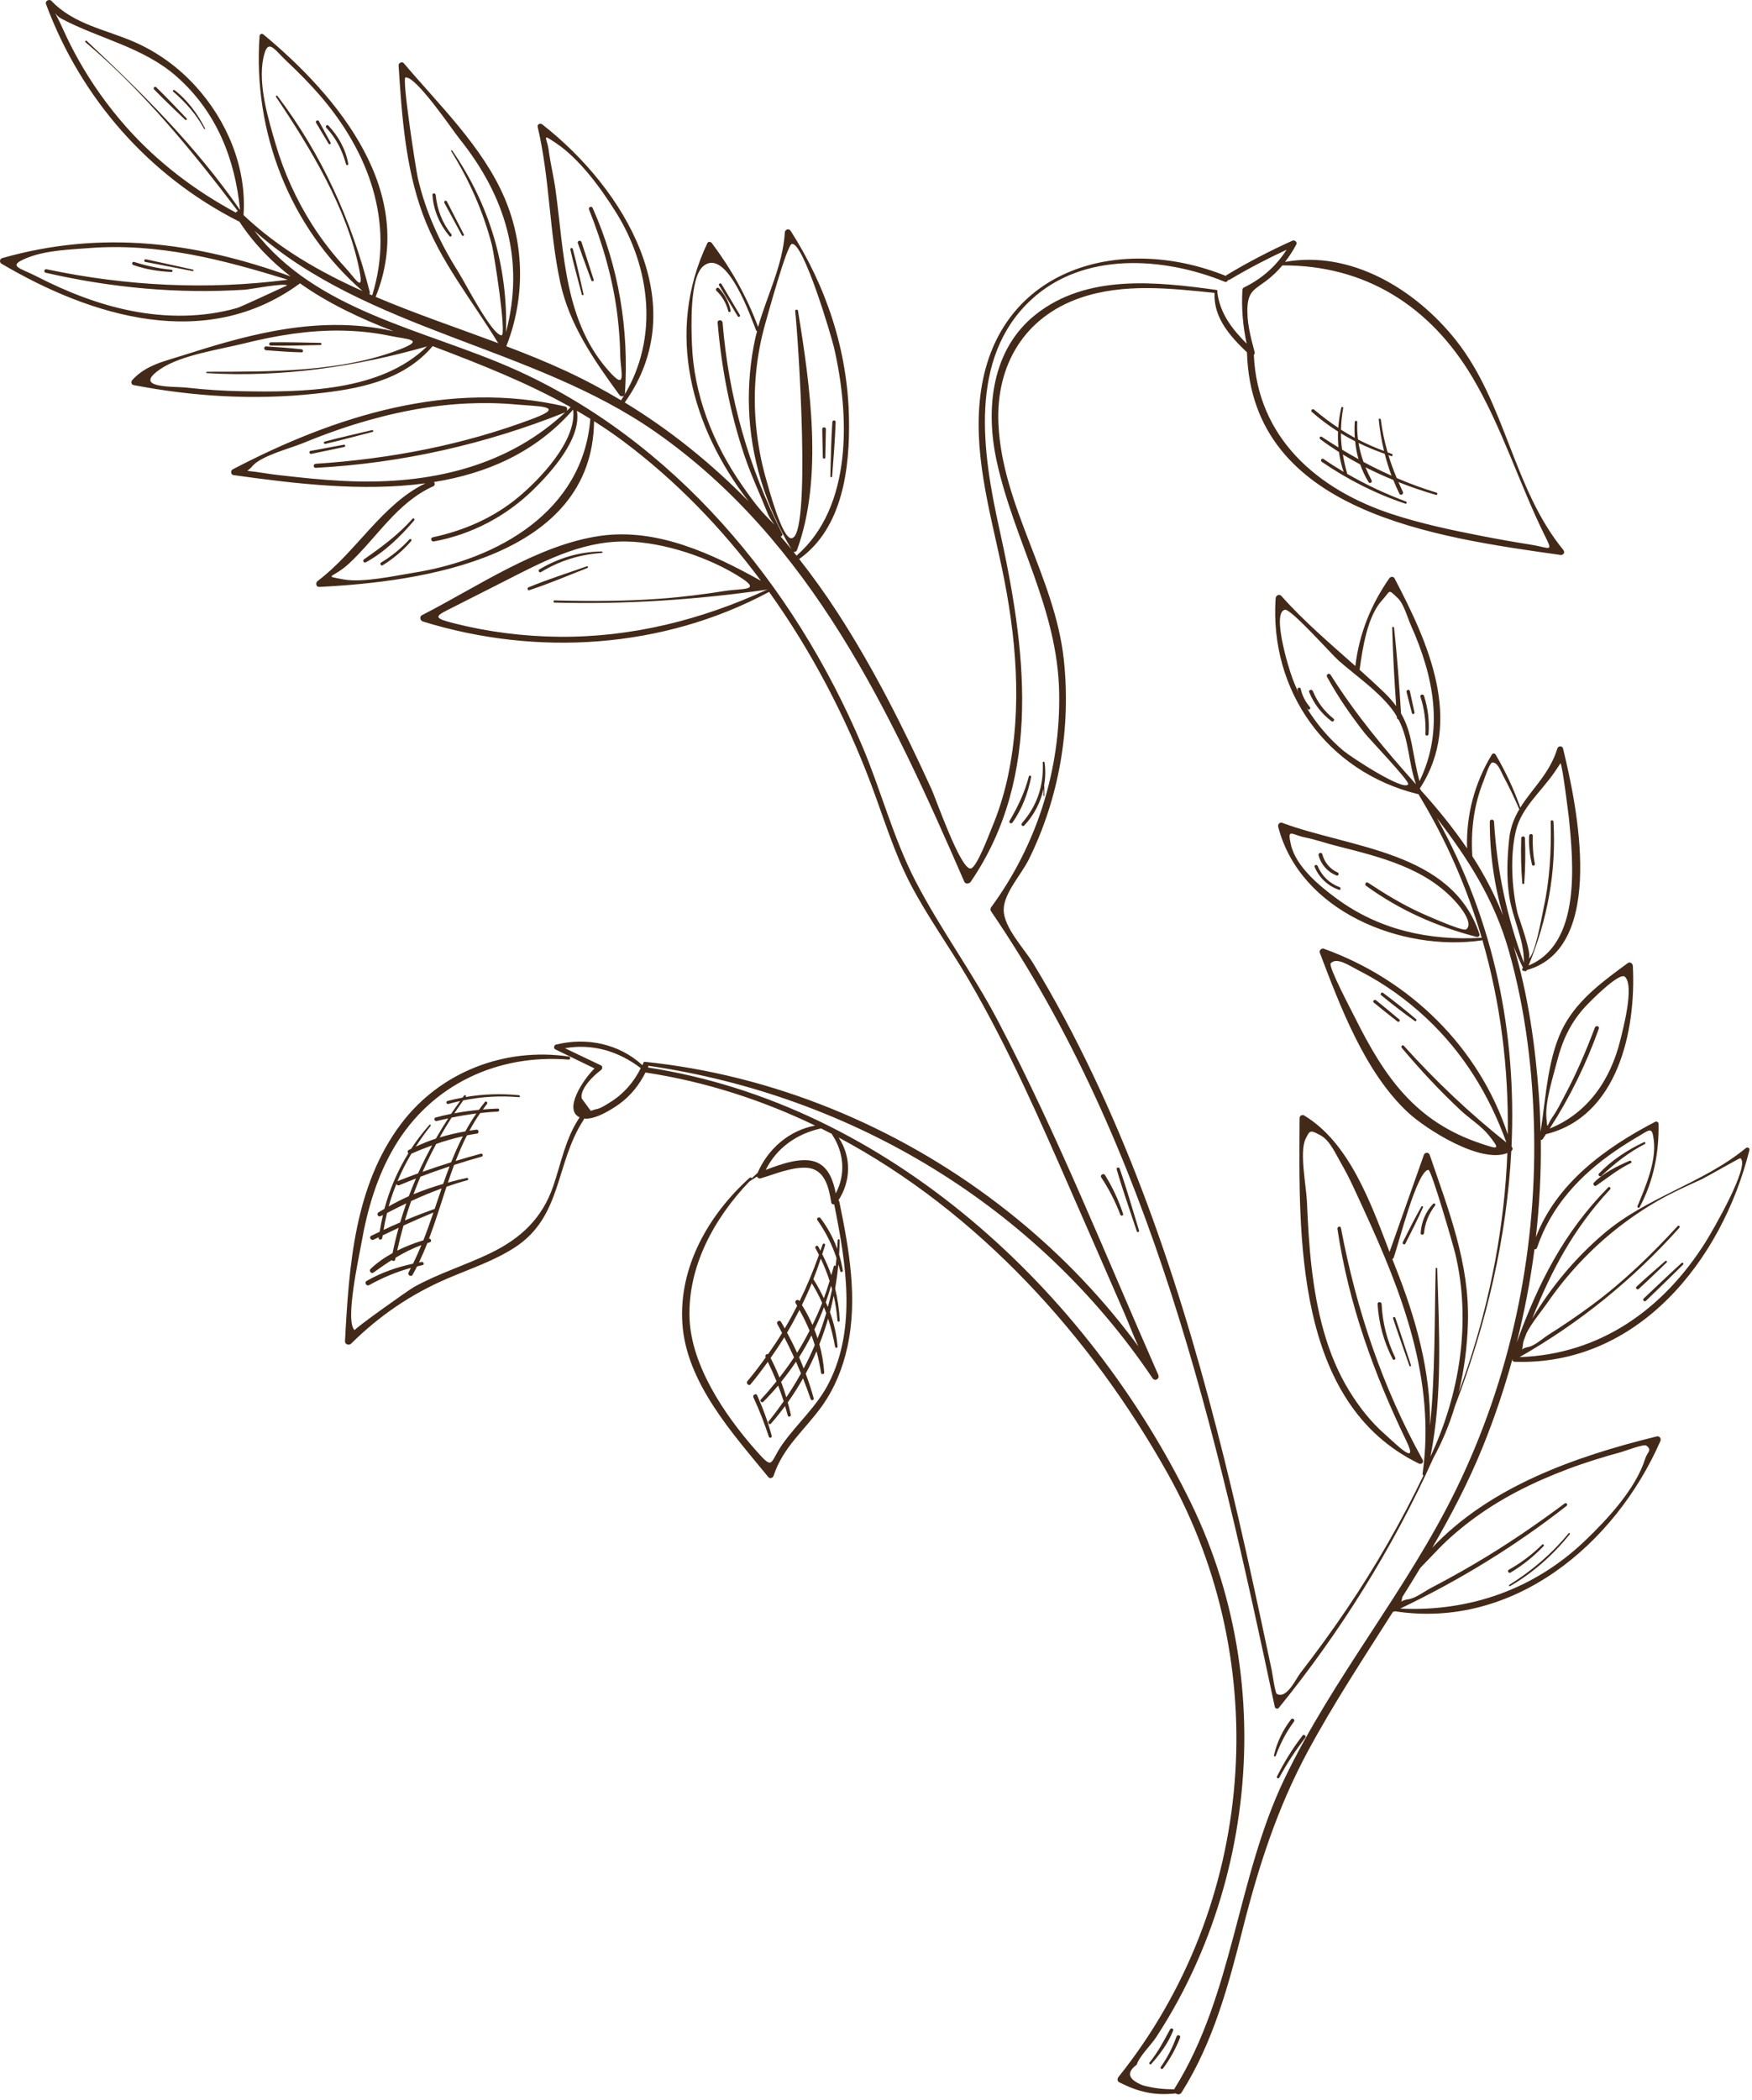 <svg width="247" height="296" viewBox="0 0 247 296" fill="none" xmlns="http://www.w3.org/2000/svg">
<path d="M162.072 290.708C163.261 289.25 164.083 287.671 164.969 286.027C165.093 285.797 165.498 285.956 165.399 286.208C164.721 287.958 163.537 289.541 162.3 290.936C162.161 291.095 161.942 290.867 162.072 290.708Z" fill="#432918"/>
<path d="M163.645 291.36C164.579 290.023 165.32 288.596 165.867 287.058C165.981 286.738 166.498 286.884 166.376 287.198C165.768 288.757 164.971 290.208 163.973 291.551C163.829 291.744 163.503 291.563 163.645 291.36Z" fill="#432918"/>
<path d="M42.336 39.969C46.313 42.783 50.832 44.904 55.476 46.69C49.921 45.417 44.211 45.609 38.489 46.682C34.178 47.49 29.976 48.752 25.804 50.087C23.141 50.938 20.545 51.462 18.635 53.584C18.443 53.798 18.493 54.215 18.818 54.276C27.27 55.91 35.831 56.413 44.404 55.498C50.501 54.846 56.747 53.721 60.929 48.871C60.954 48.843 60.969 48.812 60.98 48.782C67.699 51.333 74.246 53.898 80.453 57.392C80.264 57.581 80.068 57.757 79.877 57.94C80.026 57.709 79.991 57.37 79.654 57.292C63.365 53.519 47.225 58.62 32.802 66.162C32.489 66.326 32.528 66.912 32.907 66.965C41.469 68.165 51.068 69.332 59.978 68.126C53.871 71.067 50.169 77.858 44.787 81.892C44.464 82.135 44.524 82.752 45.013 82.728C59.625 82.019 83.535 78.552 83.753 59.371C85.162 60.264 86.554 61.208 87.92 62.23C95.314 67.767 101.767 74.454 107.281 81.868C100.436 78.072 92.676 74.406 84.677 75.525C75.86 76.76 67.29 82.737 59.494 86.71C59.104 86.909 59.232 87.484 59.61 87.602C75.706 92.579 93.5 91.436 108.43 83.431C114.375 91.734 119.162 100.897 122.747 110.381C124.552 115.155 125.992 120.067 128.359 124.608C130.781 129.254 133.885 133.517 136.53 138.035C142.166 147.662 146.623 157.911 151.091 168.114C153.59 173.822 156.098 179.525 158.575 185.242C159.185 186.648 159.797 188.292 160.492 189.78C159.951 189.045 159.401 188.315 158.839 187.594C153.622 180.898 147.525 174.899 140.783 169.744C126.363 158.72 108.983 151.53 90.906 149.667C90.753 149.651 90.678 149.792 90.683 149.925C90.667 149.948 90.647 149.965 90.633 149.995C90.611 150.044 90.581 150.087 90.559 150.136C87.288 147.12 82.674 146.167 78.38 147.246C78.088 147.319 78.006 147.776 78.293 147.915C80.135 148.806 81.976 149.701 83.814 150.601C82.226 152.16 79.387 156.421 81.72 157.492C81.717 157.496 81.713 157.497 81.711 157.501C79.711 160.498 79.152 163.787 78.01 167.151C76.442 171.767 73.395 174.571 69.131 176.64C65.594 178.357 61.829 179.486 58.381 181.402C57.55 181.863 49.837 187.36 50.007 187.496C48.579 186.354 50.62 177.144 50.95 175.243C51.776 170.485 53.161 165.756 55.648 161.582C60.839 152.873 70.17 148.541 80.173 149.358C80.417 149.378 80.472 148.966 80.231 148.93C71.225 147.592 62.104 151.046 56.565 158.381C49.952 167.139 49.203 178.498 48.637 189.047C48.613 189.491 49.197 189.693 49.492 189.401C53.496 185.442 57.966 182.396 63.136 180.187C66.319 178.826 69.669 177.723 72.589 175.825C79.301 171.465 78.265 163.967 82.286 157.839C82.326 157.778 82.337 157.718 82.335 157.662C83.878 157.875 86.302 156.352 87.397 155.547C88.969 154.391 90.146 152.88 91.007 151.16C91.029 151.168 91.045 151.18 91.071 151.184C99.484 152.472 107.453 155.058 114.919 158.655C111.27 159.332 108.291 161.906 106.804 165.322C106.528 165.586 106.251 165.843 105.965 166.096C105.939 165.987 105.803 165.907 105.693 166.005C99.908 171.212 95.662 178.581 96.205 186.585C96.77 194.914 103.282 202.041 108.332 208.213C108.553 208.484 108.972 208.305 109.064 208.02C110.372 203.97 113.517 201.516 115.888 198.187C117.661 195.697 118.802 192.874 119.457 189.9C120.962 183.075 119.713 176.124 118.331 169.393C118.311 169.296 118.262 169.234 118.204 169.188C119.989 166.45 120.031 163.032 118.231 160.337C137.852 170.79 153.752 188.291 164.613 207.683C179.702 234.626 177.021 268.603 157.686 292.761C157.509 292.982 157.485 293.351 157.782 293.503C160.458 294.869 162.761 295.411 165.751 295.073C165.996 295.255 166.375 295.275 166.585 294.941C171.066 287.824 173.19 279.861 175.232 271.78C177.433 263.07 180.092 254.805 184.379 246.858C188.031 240.089 192.264 233.675 196.378 227.199C196.414 227.193 196.448 227.2 196.486 227.183C196.535 227.16 196.582 227.135 196.631 227.112C213.314 229.705 227.674 217.74 234.079 203.136C234.234 202.784 233.981 202.369 233.567 202.471C222.053 205.297 210.036 209.548 201.926 218.153C204.59 213.576 207.044 208.878 209.052 203.918C210.685 199.885 212.076 195.749 213.231 191.545C213.234 191.549 213.234 191.554 213.237 191.557C213.195 191.733 213.276 191.941 213.512 191.949C230.862 192.553 242.727 177.729 246.633 162.119C246.71 161.812 246.356 161.645 246.133 161.828C240.083 166.808 232.166 168.71 226.086 173.905C222.057 177.347 218.699 181.389 216.002 185.88C218.702 179.131 221.807 173.212 226.998 167.638C227.164 167.46 226.902 167.195 226.73 167.369C220.427 173.761 216.869 180.88 213.831 189.227C214.92 184.904 215.763 180.516 216.331 176.094C216.476 176.113 216.634 176.053 216.694 175.876C218.66 170.034 222.736 165.653 227.753 162.214C228.776 161.513 229.825 160.853 230.895 160.226C232.613 159.219 232.931 158.695 233.166 160.825C233.494 163.798 231.969 167.334 230.848 170.025C230.772 170.208 231.073 170.326 231.163 170.158C233.111 166.493 233.901 162.548 233.827 158.417C233.822 158.159 233.553 158.018 233.332 158.133C226.284 161.795 219.444 166.798 216.527 174.391C217.041 169.833 217.287 165.247 217.224 160.666C217.314 160.691 217.417 160.672 217.487 160.57C217.647 160.337 217.797 160.099 217.954 159.864C228.062 157.395 230.681 145.264 230.2 136.139C230.183 135.823 229.808 135.52 229.506 135.741C226.159 138.188 222.624 140.75 220.575 144.449C218.188 148.758 217.964 154.62 217.194 159.522C217.154 157.864 217.086 156.208 216.968 154.555C216.461 147.461 215.442 140.225 213.389 133.375C213.8 134.409 214.236 135.432 214.72 136.431C214.489 136.544 214.596 136.914 214.868 136.85C214.873 136.849 214.877 136.847 214.882 136.846C214.989 136.925 215.165 136.931 215.222 136.795C215.23 136.776 215.236 136.757 215.244 136.738C226.561 133.573 222.309 113.448 220.357 105.499C220.257 105.09 219.675 105.121 219.56 105.499C218.478 109.052 216 111.139 214.338 113.834C213.414 111.215 212.261 108.753 210.849 106.353C210.732 106.155 210.444 106.16 210.327 106.353C207.878 110.38 206.686 114.915 206.829 119.584C204.876 116.711 202.674 113.994 200.317 111.399C200.299 111.348 200.292 111.294 200.25 111.248C200.221 111.216 200.192 111.184 200.163 111.151C206.388 101.632 201.321 90.508 196.606 81.523C196.444 81.215 196.03 81.27 195.856 81.523C193.235 85.309 191.623 89.35 191.079 93.879C187.496 90.692 183.851 87.596 180.632 83.99C180.346 83.671 179.865 83.947 179.84 84.319C178.959 97.436 187.077 108.765 199.857 111.923C199.892 111.932 199.918 111.915 199.95 111.915C199.954 111.92 199.958 111.924 199.961 111.929C203.891 118.366 206.842 125.184 208.906 132.221C208.881 132.207 208.86 132.188 208.827 132.19C201.45 132.607 194.456 131.083 188.436 126.654C185.983 124.849 182.678 122.131 181.978 118.998C181.456 116.661 182.103 117.662 183.971 118.037C185.448 118.333 186.94 118.856 188.406 119.229C194.512 120.784 201.09 122.333 205.404 127.316C205.846 127.826 207.832 130.209 206.684 131.006C206.186 131.352 200.006 128.539 200.309 128.677C197.691 127.482 195.254 125.999 192.857 124.418C192.577 124.233 192.336 124.671 192.598 124.861C197.348 128.304 202.517 130.589 208.176 132.061C208.406 132.121 208.656 131.902 208.576 131.661C204.697 119.951 190.505 119.605 180.743 115.974C180.413 115.851 180.118 116.216 180.196 116.52C183.27 128.468 197.588 134.172 208.875 132.554C208.926 132.547 208.961 132.519 208.982 132.484C211.561 141.38 212.698 150.627 212.568 159.908C208.535 147.637 198.759 138.083 186.625 133.724C186.313 133.612 185.946 133.968 186.066 134.283C188.949 141.88 192.407 151.105 198.467 156.775C200.982 159.128 208.704 164.069 212.511 162.524C212.106 172.729 210.17 182.941 206.893 192.743C206.496 193.931 206.078 195.112 205.644 196.287C206.434 193.075 206.858 189.762 206.952 186.397C207.185 178.044 204.216 170.575 201.564 162.791C201.425 162.382 200.881 162.389 200.739 162.791C199.132 167.353 197.516 171.912 195.899 176.47C193.247 169.541 190.23 161.066 183.859 157.229C183.578 157.06 183.215 157.278 183.214 157.599C183.126 174.18 182.476 197.771 200.055 206.302C200.391 206.465 200.77 206.129 200.576 205.781C194.881 195.518 191.222 184.591 189.048 173.085C188.986 172.756 188.505 172.902 188.553 173.221C190.125 183.758 193.652 193.539 198.263 203.088C200.128 206.949 196.701 203.44 195.207 202.128C193.252 200.412 191.625 198.323 190.26 196.117C187.028 190.892 185.62 184.722 184.916 178.687C184.557 175.603 184.386 172.494 184.255 169.393C184.166 167.277 183.175 162.349 184.059 160.547C184.666 159.308 184.679 159.226 186.172 160.032C187.507 160.753 188.325 162.69 189.095 164.015C190.291 166.073 191.243 168.28 192.239 170.439C197.689 182.254 202.429 194.511 200.555 207.748C200.54 207.855 200.607 207.93 200.687 207.962C197.547 214.511 193.91 220.825 189.845 226.839C187.762 229.92 185.568 232.92 183.297 235.865C182.698 236.642 181.378 239.572 179.996 238.748C179.767 238.611 179.395 235.916 179.283 235.387C178.088 229.767 176.893 224.146 175.635 218.54C170.508 195.68 164.199 172.785 154.12 151.559C151.564 146.176 148.771 140.905 145.675 135.812C144.384 133.688 141.508 130.734 141.503 128.253C141.498 125.919 143.969 123.305 145.031 121.163C149.339 112.469 151.015 102.594 149.975 92.956C148.726 81.385 141.275 71.325 140.76 59.724C140.395 51.493 144.393 44.684 152.364 41.965C158.423 39.898 164.993 40.639 171.228 41.286C171.075 44.794 173.394 47.362 175.801 49.667C176.439 72.258 202.493 75.742 219.997 78.222C220.415 78.281 220.68 77.862 220.403 77.523C213.281 68.829 212.307 56.825 205.233 47.922C199.598 40.83 190.502 35.245 181.167 36.916C181.75 36.16 182.279 35.359 182.736 34.492C182.937 34.112 182.543 33.776 182.182 33.938C179.005 35.367 175.934 36.971 172.946 38.763C172.886 38.798 172.846 38.843 172.816 38.892C158.097 32.95 140.868 37.663 138.309 55.047C137.072 63.447 139.491 71.752 141.214 79.895C143.259 89.562 144.176 99.701 142.093 109.449C141.546 112.009 140.766 114.483 139.744 116.892C139.526 117.407 137.705 122.327 136.846 122.424C135.412 122.586 131.991 112.693 131.323 111.231C127.423 102.7 123.213 94.278 118.104 86.398C116.403 83.775 114.587 81.243 112.671 78.799C118.834 74.418 119.829 65.948 119.69 58.904C119.504 49.477 116.533 40.443 111.465 32.535C111.225 32.16 110.679 32.324 110.651 32.755C110.35 37.465 108.136 41.617 106.88 46.089C105.287 41.818 103.099 37.922 100.359 34.267C100.211 34.071 99.859 33.993 99.728 34.267C93.729 46.858 97.503 60.261 105.538 70.674C100.313 65.338 94.491 60.627 88.079 56.73C97.938 42.891 88.007 26.564 76.443 17.532C76.153 17.305 75.712 17.506 75.805 17.902C77.512 25.151 77.426 32.599 78.986 39.822C80.283 45.824 83.769 50.794 87.329 55.675C87.506 55.917 87.822 55.917 87.989 55.731C87.849 55.964 87.708 56.194 87.558 56.423C85.055 54.926 82.472 53.541 79.796 52.298C77.056 51.026 74.234 49.892 71.381 48.806C74.023 42.099 73.983 34.572 71.137 27.91C68.058 20.701 61.915 14.8 56.929 8.915C56.691 8.634 56.172 8.86 56.195 9.219C56.646 16.255 57.142 23.453 59.582 30.131C62.019 36.803 66.575 42.358 70.237 48.37C64.474 46.212 58.596 44.239 52.959 41.843C58.891 27.189 47.802 13.709 37.138 4.856C36.922 4.677 36.614 4.794 36.594 5.081C35.633 18.588 40.848 32.102 51.115 41.029C45.051 38.316 39.314 35.026 34.375 30.358C34.362 30.337 34.347 30.319 34.334 30.299C34.795 23.633 32.017 17.026 27.559 12.13C25.173 9.51 22.264 7.384 19.022 5.955C14.936 4.154 10.467 3.485 7.251 0.126C6.948 -0.19 6.321 0.134 6.484 0.572C11.416 13.855 20.966 24.753 33.619 31.184C33.659 31.204 33.697 31.209 33.736 31.218C35.732 34.279 38.203 36.812 40.978 38.962C27.597 34.1 14.289 32.398 0.308 36.383C-0.046 36.484 -0.114 36.978 0.206 37.167C12.96 44.69 29.076 49.575 42.185 40.02C42.217 39.998 42.238 39.971 42.262 39.944C42.29 39.956 42.313 39.962 42.336 39.969ZM40.584 39.428C29.214 40.901 17.791 40.327 6.566 37.953C6.249 37.886 6.113 38.367 6.431 38.441C15.658 40.565 25.043 41.438 34.505 40.837C35.27 40.789 40.062 39.852 40.489 40.23C40.472 40.215 33.992 43.252 33.45 43.407C28.607 44.783 23.494 44.785 18.577 43.827C13.867 42.907 9.373 41.126 5.117 38.934C2.797 37.74 0.825 37.522 3.945 36.3C6.526 35.289 9.82 35.178 12.535 34.969C22.359 34.215 31.366 36.593 40.584 39.428ZM33.844 29.605C27.652 20.66 20.155 13.191 12.228 5.77C12.108 5.658 11.926 5.845 12.049 5.949C20.194 12.819 27.108 21.279 33.529 29.752C33.414 29.788 33.31 29.863 33.244 29.965C27.431 26.829 22.195 22.855 17.796 17.895C15.196 14.963 12.912 11.746 11.001 8.325C10.278 7.03 9.606 5.704 8.994 4.352C8.357 2.946 7.961 2.187 7.756 1.828C7.938 2.071 8.252 2.421 8.652 2.632C14.062 5.49 20.236 6.652 24.928 10.812C30.513 15.761 33.132 22.358 33.844 29.605ZM212.374 161.04C207.161 156.899 202.37 152.355 197.911 147.403C197.731 147.202 197.448 147.495 197.618 147.696C200.237 150.808 203.002 153.779 205.977 156.554C207.184 157.68 208.85 158.723 209.884 160.014C211.586 162.14 211.229 162.004 208.794 161.192C199.5 158.093 195.182 151.792 190.965 143.321C190.48 142.348 187.223 136.198 187.608 135.782C188.468 134.851 190.228 136.117 191.67 136.852C195.114 138.608 198.303 140.898 201.12 143.538C206.338 148.43 209.957 154.369 212.374 161.04ZM196.194 99.9C196.474 100.26 196.713 100.624 196.928 100.99C196.932 101.041 196.934 101.093 196.938 101.144C196.949 101.299 197.051 101.391 197.169 101.425C198.692 104.332 198.523 107.388 199.63 110.551L199.631 110.553C195.238 105.667 191.101 100.689 187.585 95.111C187.387 94.796 186.909 95.075 187.087 95.401C188.613 98.207 190.417 100.81 192.384 103.322C193.058 104.183 198.737 110.104 198.531 110.534C197.998 111.652 190.425 106.684 189.414 105.833C186.213 103.14 183.704 99.603 182.236 95.684C181.553 93.862 179.321 86.356 181.141 85.945C181.988 85.754 187.709 92.227 188.748 93.138C191.2 95.287 194.185 97.314 196.194 99.9ZM200.124 110.105C199.058 106.183 199.176 103.413 197.517 100.555C197.275 96.528 196.966 92.501 196.54 88.489C196.522 88.322 196.268 88.314 196.273 88.489C196.372 92.171 196.578 95.853 196.834 99.528C196.386 98.916 195.854 98.296 195.188 97.651C194.041 96.543 192.865 95.469 191.68 94.409C192.109 91.305 192.771 86.864 194.874 84.578C196.084 83.263 195.632 82.954 197.04 84.284C197.925 85.121 198.42 87.047 198.936 88.201C202.126 95.332 203.633 102.925 200.124 110.105ZM219.53 149.537C220.248 146.71 221.373 144.26 223.334 142.071C224.135 141.176 228.306 136.967 229.083 137.678C230.449 138.93 228.826 145.001 228.444 146.569C227.065 152.229 223.824 156.926 218.478 159.076C221.334 154.658 223.636 149.959 225.406 144.991C225.532 144.638 224.98 144.496 224.85 144.838C223.622 148.085 222.28 151.265 220.641 154.328C220.104 155.332 219.589 156.439 218.927 157.367C218.017 158.642 218.195 159.438 218.02 157.651C217.793 155.346 218.961 151.778 219.53 149.537ZM214.233 191.29C222.7 186.476 230.271 180.324 236.764 173.052C236.908 172.891 236.673 172.652 236.525 172.813C232.807 176.872 228.864 180.677 224.433 183.958C222.443 185.432 220.391 186.826 218.297 188.147C217.549 188.619 216.341 189.71 215.472 189.863C214.194 190.088 214.627 190.734 214.707 189.493C214.717 189.334 214.763 189.162 214.806 188.992C214.937 188.641 215.068 188.29 215.2 187.944C215.951 186.434 217.367 184.769 218.106 183.697C219.503 181.67 221.059 179.743 222.745 177.949C225.966 174.521 229.704 171.566 233.783 169.225C235.771 168.084 237.841 167.172 239.919 166.217C240.466 165.965 245.28 163.205 245.349 163.248C246.853 164.185 241.368 173.624 240.446 175.086C234.469 184.565 225.578 190.91 214.233 191.29ZM90.338 150.561C89.356 152.522 87.951 154.172 86.061 155.344C85.499 155.693 84.626 156.293 83.955 156.365L83.284 156.577C82.857 155.993 82.43 155.408 82.003 154.824C81.731 153.453 83.774 151.522 84.713 150.845C84.93 150.689 85.006 150.303 84.713 150.165C83.02 149.365 81.33 148.557 79.641 147.749C83.524 147.075 87.196 148.164 90.338 150.561ZM52.47 41.63C52.332 41.571 52.195 41.508 52.058 41.447C52.12 41.38 52.162 41.294 52.132 41.178C49.601 31.16 45.38 21.782 39.117 13.531C39.026 13.412 38.823 13.521 38.91 13.652C43.767 20.887 48.939 29.378 50.663 38.045C51.342 41.459 50.096 39.255 48.715 37.758C46.972 35.87 45.386 33.84 44.009 31.671C41.794 28.181 40.063 24.387 38.893 20.424C37.846 16.875 36.348 11.918 37.121 8.205C37.741 5.229 38.555 6.869 40.431 8.636C42.048 10.161 43.623 11.741 45.078 13.421C51.94 21.349 55.698 31.322 52.47 41.63ZM71.339 46.815C71.602 37.586 69.048 28.898 63.754 21.218C63.693 21.131 63.55 21.21 63.608 21.303C66.17 25.419 68.125 29.835 69.35 34.536C69.618 35.565 71.473 47.276 70.707 47.264C69.355 47.242 65.609 39.907 64.609 38.324C62.002 34.194 60.007 29.866 58.905 25.096C58.649 23.989 56.632 10.983 57.169 10.915C58.672 10.725 63.816 18.36 64.709 19.471C71.348 27.735 73.986 36.745 71.339 46.815ZM88.017 55.702C88.062 55.639 88.098 55.566 88.104 55.471C88.695 46.416 87.246 37.593 83.54 29.288C83.412 29 82.917 29.212 83.032 29.502C85.001 34.456 86.476 39.505 87.089 44.818C87.293 46.584 87.412 48.362 87.445 50.139C87.485 52.283 88.371 55.022 86.155 52.65C79.506 45.535 79.56 35.708 78.314 26.718C78.06 24.886 77.603 23.072 77.367 21.242C77.126 19.378 76.221 18.718 78.386 20.172C81.728 22.418 84.678 26.48 86.791 29.846C91.745 37.731 92.869 47.62 88.017 55.702ZM106.734 46.684C106.647 47.02 106.551 47.35 106.477 47.69C105.783 50.895 105.485 54.196 105.59 57.472C105.818 64.567 107.958 71.317 111.564 77.4C111.075 76.799 110.566 76.216 110.064 75.627C110.235 75.594 110.373 75.404 110.275 75.213C105.522 65.853 102.719 55.943 101.874 45.48C101.838 45.032 101.132 45.031 101.171 45.48C101.717 51.879 102.913 58.166 104.966 64.26C105.905 67.046 107.156 69.665 108.233 72.391C108.705 73.584 110.17 74.962 108.047 72.787C106.762 71.472 105.672 69.921 104.626 68.418C100.527 62.535 97.803 55.661 97.548 48.444C97.471 46.281 97.185 39.123 99.162 37.505C102.499 34.77 105.993 45.093 106.592 46.554C106.621 46.626 106.674 46.664 106.734 46.684ZM112.3 78.32C112.156 78.139 112.017 77.954 111.872 77.775C112.056 77.843 112.282 77.746 112.358 77.537C116.093 67.376 114.205 54.227 112.5 43.792C112.464 43.569 112.08 43.623 112.106 43.846C112.479 47.013 114.502 76.412 111.488 75.862C110.165 75.621 108.349 68.709 108.067 67.752C107.312 65.189 106.832 62.562 106.581 59.901C106.129 55.103 106.583 50.193 107.906 45.56C108.226 44.441 110.925 34.562 111.623 34.394C113.245 34.005 117.206 47.361 117.588 49.023C119.764 58.481 120.248 71.418 112.3 78.32ZM176.88 49.618C176.317 47.548 175.726 45.275 175.88 43.111C176.025 41.072 176.934 40.748 178.406 39.663C179.312 38.995 180.101 38.237 180.802 37.404C180.808 37.406 180.811 37.411 180.818 37.411C192.488 37.358 201.61 43.16 207.555 53.136C211.744 60.164 214.22 68.323 217.865 75.653C218.992 77.918 218.493 77.201 215.822 76.775C213.477 76.403 211.14 75.99 208.809 75.534C204.568 74.707 200.319 73.806 196.21 72.454C185.646 68.978 177.27 61.648 176.768 50.019C176.867 49.923 176.924 49.782 176.88 49.618ZM201.667 205.305C203.396 196.624 202.891 187.605 202.619 178.811C202.615 178.671 202.404 178.671 202.401 178.811C202.234 186.229 202.341 193.607 201.611 200.966C201.71 193.299 199.601 185.794 196.722 178.576C196.578 178.214 196.433 177.841 196.288 177.467C196.379 177.424 196.457 177.349 196.499 177.231C197.206 175.242 199.743 165.095 201.371 164.889C201.802 164.835 204.939 175.761 205.141 176.601C207.449 186.196 205.836 196.46 201.667 205.305ZM213.945 128.711C213.13 125.197 212.865 120.611 213.725 117.052C214.495 113.868 217.276 111.576 219.132 108.884C219.502 108.347 219.779 107.926 219.99 107.591C220.267 107.608 221.227 115.711 221.159 115.052C221.835 121.674 222.934 133.004 215.5 136.096C218.177 129.571 219.419 122.897 219.011 115.817C218.996 115.566 218.611 115.562 218.617 115.817C218.725 119.97 218.479 124.087 217.589 128.158C217.333 129.328 216.413 134.732 215.473 135.139C216.154 134.844 214.051 129.168 213.945 128.711ZM210.633 115.817C210.61 115.435 210.036 115.43 210.035 115.817C210.02 120.266 210.654 124.74 211.892 129.032C210.729 126.089 209.271 123.314 207.573 120.686C207.335 117.035 207.784 113.458 209.168 110.041C209.28 109.764 209.994 107.538 210.372 107.483C211.155 107.369 211.662 108.885 211.939 109.394C212.768 110.916 213.505 112.483 214.194 114.073C213.475 115.291 212.929 116.641 212.758 118.31C212.487 120.949 212.376 123.688 212.773 126.319C213.259 129.546 214.91 132.457 214.842 135.71C212.423 129.195 211.054 122.805 210.633 115.817ZM197.404 226.739C205.752 222.747 213.588 217.964 220.879 212.244C221.074 212.091 220.811 211.755 220.615 211.902C216.551 214.928 212.376 217.784 208.007 220.354C205.952 221.562 203.867 222.72 201.753 223.821C200.875 224.278 199.537 225.298 198.558 225.426C197.165 225.608 197.584 226.222 197.694 225.125C198.554 223.756 199.405 222.382 200.241 220.999C200.97 220.215 201.694 219.508 202.17 218.994C203.731 217.307 205.437 215.807 207.265 214.419C211.458 211.233 216.149 208.911 221.068 207.061C223.554 206.126 226.099 205.348 228.659 204.646C229.115 204.521 231.757 203.512 232.091 203.758C232.99 204.423 232.244 204.646 231.946 205.602C230.622 209.844 226.617 214.15 223.49 217.145C216.308 224.023 207.162 227.205 197.404 226.739ZM105.653 166.532C105.997 166.301 106.352 166.07 106.713 165.844C106.802 166.027 107.026 166.154 107.223 166.097C109.226 165.514 111.501 164.515 113.611 164.597C116.27 164.7 116.835 167.301 117.192 169.486C117.23 169.716 117.419 169.786 117.608 169.764C119.25 177.931 120.807 187.182 116.837 194.967C115.16 198.256 112.401 200.615 110.301 203.585C108.423 206.241 109.179 207.411 106.444 204.3C102.154 199.422 97.471 192.498 97.214 185.858C96.931 178.523 100.705 171.69 105.653 166.532ZM115.747 159.057C116.265 159.313 116.781 159.572 117.293 159.837C117.298 159.867 117.289 159.897 117.309 159.926C119.009 162.456 119.232 165.584 117.824 168.209C117.497 166.494 116.87 164.628 115.224 163.873C113.212 162.949 110.143 164.073 107.947 164.905C109.503 161.793 112.344 159.799 115.747 159.057ZM78.18 84.936C88.149 85.216 98.161 84.54 108.031 83.127C108.085 83.12 108.116 83.084 108.156 83.058C108.165 83.07 108.174 83.082 108.183 83.094C98.906 87.356 89.118 89.847 78.846 89.755C73.819 89.71 68.8 89.078 63.927 87.838C60.734 87.025 61.444 86.82 64.085 85.486C66.269 84.382 68.451 83.273 70.635 82.168C76.207 79.344 81.773 76.246 88.202 76.326C93.534 76.391 100.105 78.596 104.545 81.483C107.339 83.299 104.609 82.922 102.308 83.284C99.256 83.766 96.186 84.16 93.104 84.388C88.138 84.754 83.157 84.76 78.183 84.633C77.985 84.627 77.986 84.93 78.18 84.936ZM79.802 58.011C71.837 65.529 61.361 68.072 50.545 67.864C47.612 67.806 44.684 67.559 41.769 67.242C40.169 67.067 38.551 66.906 36.964 66.644C34.188 66.183 34.779 66.678 35.559 65.728C36.764 64.257 40.935 63.193 42.655 62.483C45.066 61.489 47.504 60.587 49.995 59.815C55.171 58.209 60.537 57.114 65.96 56.87C68.231 56.767 70.514 56.809 72.778 57.017C75.82 57.297 79.931 57.194 75.232 58.975C65.362 62.717 55.02 64.683 44.504 65.374C44.14 65.398 44.137 65.963 44.504 65.945C56.586 65.299 68.422 62.621 79.655 58.133C79.715 58.106 79.757 58.056 79.802 58.011ZM80.804 57.733C81.345 62.161 76.005 67.656 73.045 70.106C69.538 73.008 65.429 74.782 61.005 75.737C60.621 75.82 60.788 76.391 61.166 76.32C66.453 75.346 71.329 72.794 75.175 69.032C77.692 66.57 82.006 61.825 81.33 57.904C81.965 58.275 82.598 58.65 83.226 59.039C82.189 72.078 70.195 78.831 58.365 80.724C55.728 81.145 51.091 82.181 48.386 81.663C45.434 81.1 46.915 81.559 49.195 79.442C53.174 75.745 55.967 70.849 61.072 68.546C61.359 68.415 61.335 68.13 61.173 67.945C68.597 66.751 75.481 63.81 80.804 57.733ZM56.511 49.194C48.2 52.478 37.97 52.4 29.176 52.401C29.048 52.401 29.05 52.59 29.176 52.597C39.661 53.222 50.125 51.708 60.192 48.831C53.676 55.222 42.562 55.306 33.988 55.144C31.46 55.096 28.932 54.928 26.419 54.648C24.433 54.425 18.437 54.801 22.687 51.971C25.601 50.029 30.993 49.261 34.431 48.404C38.925 47.285 43.553 46.52 48.197 46.599C50.489 46.638 52.789 46.88 55.035 47.35C57.351 47.837 59.981 47.822 56.511 49.194ZM35.876 32.547C51.786 46.657 75.063 48.761 92.422 60.895C114.385 76.246 125.584 100.456 135.95 124.282C136.121 124.676 136.664 124.572 136.861 124.282C147.102 109.273 144.567 91.129 140.862 74.413C138.525 63.873 136.476 50.464 145.408 42.224C152.755 35.446 164.014 36.203 172.654 39.709C172.89 39.804 173.058 39.669 173.119 39.483C173.19 39.489 173.265 39.481 173.343 39.434C175.955 37.88 178.635 36.477 181.389 35.202C179.901 37.526 177.897 39.3 175.351 40.533C175.224 40.596 175.163 40.742 175.156 40.873C175.008 43.459 175.219 45.944 175.755 48.438C173.723 46.397 171.995 44.206 171.616 41.185C171.673 41.062 171.648 40.889 171.492 40.867C162.995 39.699 153.264 38.617 146.042 44.309C139.751 49.267 138.905 57.691 140.527 65.059C143.005 76.314 149.1 85.757 149.322 97.621C149.527 108.561 146.169 119.116 139.705 127.924C139.608 128.056 139.614 128.293 139.705 128.426C162.451 161.783 171.47 201.695 179.724 240.601C179.772 240.83 180.12 240.936 180.274 240.746C188.826 230.223 196.369 218.251 202.073 205.526C203.362 203.172 204.37 200.717 205.124 198.185C209.583 186.54 212.435 174.397 213.064 162.251C213.239 162.122 213.329 161.815 213.127 161.658C213.122 161.654 213.117 161.649 213.111 161.645C213.111 161.643 213.112 161.642 213.112 161.64C213.107 161.623 213.101 161.607 213.096 161.59C213.811 145.775 210.75 129.974 202.568 115.291C206.963 121.072 210.673 126.738 212.756 134.152C215.089 142.457 216.131 151.137 216.285 159.747C216.592 176.999 212.884 194.342 205.322 209.866C198.361 224.156 187.939 236.436 181.068 250.771C174.361 264.763 173.876 281.1 165.608 294.367C165.583 294.408 165.578 294.447 165.563 294.487C164.063 294.516 162.582 294.339 161.12 293.94C159.041 293.109 158.753 292.14 160.254 291.032C160.628 289.84 162.269 288.264 162.973 287.192C165.208 283.791 167.145 280.197 168.787 276.474C171.702 269.866 173.672 262.86 174.672 255.709C176.759 240.777 174.527 225.443 167.912 211.869C153.285 181.855 125.093 155.671 91.349 150.47C91.356 150.455 91.364 150.441 91.371 150.426C91.401 150.356 91.409 150.288 91.406 150.222C120.165 154.413 146.172 170.051 162.488 194.268C162.832 194.778 163.538 194.34 163.297 193.795C155.948 177.144 149.167 160.058 140.708 143.93C137.154 137.154 132.574 130.971 129.066 124.189C125.925 118.116 124.207 111.407 121.546 105.122C116.702 93.678 110.063 82.927 101.736 73.686C93.503 64.547 83.528 56.904 72.248 51.925C59.71 46.391 44.555 43.867 35.876 32.547Z" fill="#432918"/>
<path d="M184.941 58.06C186.104 59.089 187.342 60.008 188.639 60.831C188.608 61.578 188.628 62.327 188.698 63.071C187.908 62.584 187.12 62.086 186.334 61.566C186.118 61.423 185.938 61.758 186.135 61.907C186.987 62.55 187.872 63.145 188.771 63.719C188.899 64.665 189.116 65.599 189.425 66.51C188.461 65.936 187.511 65.332 186.577 64.688C186.327 64.514 186.09 64.924 186.339 65.094C189.993 67.587 193.925 69.6 198.126 70.996C198.322 71.061 198.398 70.761 198.21 70.692C195.322 69.612 192.575 68.32 189.939 66.794C189.674 65.873 189.469 64.968 189.318 64.066C190.118 64.559 190.938 65.022 191.767 65.466C192.07 66.332 192.452 67.168 192.944 67.953C193.113 68.222 193.516 67.984 193.369 67.704C193.048 67.091 192.764 66.481 192.513 65.867C193.788 66.522 195.099 67.106 196.426 67.651C196.694 68.312 196.981 68.966 197.304 69.606C197.464 69.922 197.929 69.644 197.778 69.329C197.559 68.871 197.351 68.412 197.151 67.954C198.885 68.639 200.651 69.24 202.435 69.757C202.64 69.816 202.726 69.499 202.523 69.438C200.578 68.856 198.719 68.162 196.911 67.382C196.466 66.317 196.074 65.245 195.742 64.153C195.875 64.198 196.004 64.254 196.138 64.296C196.338 64.359 196.42 64.049 196.224 63.984C196.02 63.917 195.83 63.831 195.628 63.76C195.196 62.269 194.868 60.742 194.671 59.148C194.648 58.964 194.357 58.958 194.376 59.148C194.525 60.636 194.774 62.114 195.123 63.569C193.857 63.094 192.629 62.568 191.458 61.95C191.355 61.153 191.311 60.336 191.348 59.483C191.358 59.255 191.011 59.258 190.996 59.483C190.947 60.224 190.947 60.969 190.999 61.712C190.339 61.352 189.689 60.972 189.055 60.565C189.076 59.572 189.171 58.566 189.369 57.532C189.403 57.356 189.139 57.279 189.098 57.458C188.88 58.394 188.743 59.347 188.674 60.306C187.502 59.528 186.367 58.675 185.265 57.737C185.042 57.548 184.719 57.864 184.941 58.06ZM191.527 62.434C192.72 63.023 193.958 63.523 195.221 63.967C195.486 65.011 195.802 66.044 196.183 67.053C194.841 66.451 193.52 65.811 192.226 65.112C191.914 64.237 191.677 63.349 191.527 62.434ZM189.043 61.083C189.696 61.483 190.368 61.849 191.049 62.2C191.136 63.053 191.29 63.898 191.525 64.722C190.748 64.288 189.974 63.846 189.207 63.38C189.106 62.615 189.049 61.852 189.043 61.083Z" fill="#432918"/>
<path d="M144.068 116.036C146.226 113.562 147.15 110.757 147.013 107.486C147.007 107.346 147.241 107.309 147.262 107.452C147.423 108.568 147.386 109.69 147.192 110.781C147.208 110.788 147.226 110.792 147.226 110.814C147.23 111.259 147.233 111.703 147.236 112.147C147.237 112.224 147.116 112.224 147.116 112.147C147.119 111.818 147.121 111.49 147.124 111.161C146.71 113.092 145.771 114.904 144.395 116.363C144.189 116.584 143.873 116.26 144.068 116.036Z" fill="#432918"/>
<path d="M142.331 115.712C143.498 113.697 144.466 111.713 145.046 109.444C145.1 109.232 145.414 109.322 145.372 109.534C144.92 111.799 144.094 114.064 142.732 115.947C142.561 116.183 142.178 115.976 142.331 115.712Z" fill="#432918"/>
<path d="M24.616 12.709C26.442 14.121 27.871 16.064 28.908 18.111C28.949 18.192 28.83 18.262 28.787 18.183C27.67 16.105 26.18 14.451 24.418 12.908C24.278 12.786 24.477 12.601 24.616 12.709Z" fill="#432918"/>
<path d="M22.027 12.3C23.493 13.72 24.891 15.216 26.302 16.691C26.424 16.819 26.236 17.006 26.108 16.884C24.636 15.472 23.142 14.07 21.723 12.602C21.531 12.403 21.828 12.107 22.027 12.3Z" fill="#432918"/>
<path d="M20.579 36.548L27.214 38.008C27.347 38.036 27.29 38.236 27.158 38.211C24.931 37.781 22.704 37.35 20.477 36.92C20.233 36.874 20.334 36.495 20.579 36.548Z" fill="#432918"/>
<path d="M18.907 36.922C20.643 37.465 22.36 37.856 24.176 38.02C24.375 38.038 24.382 38.344 24.176 38.337C22.347 38.261 20.52 37.961 18.788 37.356C18.517 37.263 18.628 36.836 18.907 36.922Z" fill="#432918"/>
<path d="M46.293 17.698C47.707 19.189 48.74 21.052 49.096 23.087C49.13 23.284 48.845 23.37 48.791 23.171C48.255 21.201 47.396 19.495 45.995 17.997C45.81 17.799 46.106 17.5 46.293 17.698Z" fill="#432918"/>
<path d="M44.957 17.081C45.507 18.085 46.056 19.088 46.606 20.093C46.706 20.276 46.434 20.434 46.327 20.256C45.739 19.274 45.151 18.294 44.563 17.311C44.41 17.059 44.815 16.825 44.957 17.081Z" fill="#432918"/>
<path d="M61.42 27.48C61.638 29.54 62.33 31.401 63.636 33.022C63.787 33.209 63.525 33.478 63.367 33.289C61.982 31.633 61.109 29.645 60.969 27.48C60.951 27.189 61.39 27.198 61.42 27.48Z" fill="#432918"/>
<path d="M63 28.39C63.804 29.933 64.595 31.482 65.388 33.031C65.476 33.203 65.22 33.355 65.127 33.184C64.298 31.657 63.466 30.13 62.648 28.596C62.524 28.363 62.878 28.157 63 28.39Z" fill="#432918"/>
<path d="M80.752 35.084C81.324 37.188 81.769 39.334 82.267 41.456C82.303 41.611 82.069 41.675 82.03 41.522C81.485 39.41 80.884 37.306 80.413 35.178C80.365 34.958 80.693 34.864 80.752 35.084Z" fill="#432918"/>
<path d="M81.978 34.12C82.563 35.886 83.137 37.656 83.699 39.429C83.767 39.644 83.442 39.725 83.367 39.52C82.72 37.772 82.087 36.02 81.463 34.263C81.348 33.938 81.87 33.794 81.978 34.12Z" fill="#432918"/>
<path d="M101.713 40.029C102.579 41.487 103.446 42.946 104.312 44.404C104.428 44.599 104.126 44.775 104.009 44.581C103.133 43.13 102.256 41.678 101.38 40.225C101.25 40.011 101.586 39.816 101.713 40.029Z" fill="#432918"/>
<path d="M101.362 40.63C102.19 41.523 102.758 42.575 103.013 43.769C103.06 43.989 102.73 44.083 102.674 43.861C102.389 42.752 101.834 41.778 101.004 40.987C100.768 40.763 101.141 40.391 101.362 40.63Z" fill="#432918"/>
<path d="M117.347 59.486C117.367 59.191 117.822 59.184 117.811 59.486C117.72 62.041 117.516 64.6 117.317 67.15C117.304 67.309 117.06 67.314 117.064 67.15C117.123 64.597 117.178 62.033 117.347 59.486Z" fill="#432918"/>
<path d="M116.434 60.483C116.407 61.816 116.38 63.15 116.353 64.483C116.348 64.709 116.006 64.71 116.001 64.483C115.974 63.15 115.947 61.816 115.92 60.483C115.914 60.151 116.441 60.151 116.434 60.483Z" fill="#432918"/>
<path d="M76.045 80.258C78.715 78.653 81.725 77.763 84.844 77.733C84.977 77.731 84.974 77.927 84.844 77.936C81.737 78.157 78.931 79.019 76.268 80.641C76.024 80.79 75.801 80.404 76.045 80.258Z" fill="#432918"/>
<path d="M74.518 82.784C77.195 81.665 80.001 80.796 82.734 79.822C82.889 79.766 82.951 80.007 82.801 80.066C80.09 81.112 77.391 82.287 74.628 83.184C74.368 83.269 74.28 82.885 74.518 82.784Z" fill="#432918"/>
<path d="M51.325 78.835C53.809 77.096 56.13 75.397 58.16 73.117C58.303 72.957 58.529 73.189 58.393 73.35C56.484 75.609 54.193 77.837 51.574 79.26C51.291 79.413 51.068 79.016 51.325 78.835Z" fill="#432918"/>
<path d="M53.732 79.29C55.218 78.397 56.552 77.305 57.722 76.026C57.873 75.862 58.11 76.105 57.966 76.269C56.801 77.608 55.465 78.74 53.956 79.672C53.713 79.823 53.488 79.438 53.732 79.29Z" fill="#432918"/>
<path d="M45.78 62.24C47.992 61.651 50.234 61.158 52.46 60.624C52.623 60.586 52.692 60.834 52.529 60.876C50.312 61.443 48.1 62.053 45.869 62.566C45.658 62.614 45.569 62.297 45.78 62.24Z" fill="#432918"/>
<path d="M43.776 63.556C45.341 63.261 46.906 62.974 48.472 62.685C48.674 62.648 48.763 62.955 48.558 62.998C47.003 63.327 45.448 63.656 43.891 63.977C43.618 64.034 43.502 63.608 43.776 63.556Z" fill="#432918"/>
<path d="M38.177 48.249C40.508 48.215 42.847 48.281 45.177 48.331C45.372 48.334 45.372 48.629 45.177 48.633C42.847 48.682 40.508 48.748 38.177 48.714C37.879 48.709 37.878 48.255 38.177 48.249Z" fill="#432918"/>
<path d="M37.514 48.828C39.178 48.929 40.856 49.041 42.513 49.236C42.78 49.267 42.796 49.672 42.513 49.664C40.849 49.626 39.174 49.502 37.514 49.37C37.17 49.343 37.164 48.807 37.514 48.828Z" fill="#432918"/>
<path d="M157.853 164.715C158.856 167.598 159.69 170.547 160.587 173.464C160.65 173.668 160.335 173.753 160.268 173.552C159.31 170.653 158.283 167.764 157.432 164.831C157.354 164.558 157.762 164.452 157.853 164.715Z" fill="#432918"/>
<path d="M155.796 165.647C156.855 167.368 157.708 169.186 158.337 171.107C158.42 171.36 158.035 171.457 157.944 171.215C157.24 169.361 156.351 167.615 155.256 165.963C155.034 165.628 155.584 165.303 155.796 165.647Z" fill="#432918"/>
<path d="M105.825 195.117C106.678 194.09 107.477 193.031 108.251 191.958C108.688 192.867 109.101 193.781 109.472 194.708C108.776 195.569 108.053 196.419 107.277 197.249C107.067 197.473 107.396 197.805 107.615 197.587C108.347 196.857 109.037 196.091 109.703 195.304C109.982 196.033 110.248 196.767 110.484 197.515C109.82 198.472 109.115 199.413 108.37 200.34C108.189 200.565 108.496 200.888 108.693 200.663C109.395 199.864 110.053 199.038 110.678 198.194C110.808 198.634 110.944 199.071 111.058 199.52C111.13 199.802 111.554 199.682 111.492 199.4C111.365 198.822 111.212 198.249 111.057 197.678C111.84 196.583 112.556 195.451 113.213 194.291C113.591 195.251 113.951 196.222 114.288 197.21C114.38 197.478 114.79 197.37 114.715 197.092C114.399 195.919 114.01 194.765 113.589 193.621C114.145 192.592 114.653 191.54 115.112 190.468C115.378 191.457 115.596 192.471 115.758 193.529C115.797 193.781 116.217 193.718 116.2 193.469C116.109 192.123 115.877 190.782 115.516 189.475C115.984 188.293 116.395 187.09 116.748 185.867C117.163 187.15 117.486 188.472 117.738 189.854C117.774 190.049 118.099 190.003 118.083 189.807C117.951 188.146 117.571 186.517 117.003 184.954C117.204 184.19 117.38 183.419 117.537 182.642C117.792 183.781 117.975 184.944 118.068 186.145C118.084 186.346 118.393 186.35 118.384 186.145C118.32 184.601 118.098 183.086 117.736 181.61C117.932 180.495 118.085 179.369 118.192 178.234C118.282 178.547 118.384 178.85 118.463 179.172C118.52 179.406 118.85 179.301 118.816 179.075C118.701 178.317 118.523 177.571 118.299 176.838C118.34 176.166 118.37 175.491 118.38 174.814C118.383 174.632 118.105 174.634 118.099 174.814C118.086 175.224 118.059 175.629 118.034 176.034C117.472 174.489 116.679 173.027 115.689 171.717C115.489 171.452 115.036 171.702 115.234 171.983C116.425 173.679 117.299 175.43 117.935 177.336C117.899 177.73 117.851 178.119 117.805 178.509C117.789 178.377 117.594 178.329 117.556 178.48C117.447 178.911 117.315 179.325 117.196 179.748C116.851 178.733 116.409 177.749 115.917 176.784C116.051 176.361 116.197 175.945 116.321 175.518C116.387 175.29 116.041 175.199 115.968 175.421C115.872 175.715 115.762 176 115.663 176.291C115.558 176.098 115.473 175.898 115.361 175.707C115.212 175.452 114.823 175.68 114.966 175.938C115.139 176.249 115.299 176.562 115.457 176.876C114.664 179.12 113.761 181.297 112.727 183.397C112.721 183.389 112.717 183.379 112.711 183.371C112.487 183.04 111.957 183.341 112.171 183.687C112.248 183.812 112.308 183.939 112.383 184.065C111.833 185.145 111.251 186.207 110.632 187.25C110.459 186.942 110.298 186.626 110.117 186.323C109.915 185.985 109.396 186.288 109.589 186.632C109.824 187.05 110.037 187.473 110.259 187.893C109.639 188.906 108.975 189.895 108.287 190.872C108.078 190.801 107.807 191.031 107.937 191.29C107.944 191.304 107.95 191.317 107.957 191.331C107.141 192.465 106.294 193.583 105.381 194.669C105.117 194.98 105.566 195.43 105.825 195.117ZM112.705 184.646C113.245 185.61 113.732 186.578 114.134 187.567C113.589 188.628 113.011 189.671 112.373 190.682C111.938 189.716 111.46 188.772 110.959 187.842C111.579 186.797 112.157 185.729 112.705 184.646ZM113.057 183.948C113.548 182.94 114.018 181.922 114.445 180.881C115.01 181.79 115.498 182.713 115.911 183.655C115.499 184.718 115.034 185.747 114.541 186.76C114.122 185.783 113.618 184.847 113.057 183.948ZM116.964 180.56C116.714 181.386 116.44 182.196 116.146 182.992C115.715 182.089 115.248 181.204 114.707 180.367C114.694 180.347 114.672 180.347 114.657 180.333C115.039 179.374 115.389 178.399 115.715 177.413C116.203 178.445 116.622 179.491 116.964 180.56ZM116.716 184.225C116.626 184.005 116.513 183.795 116.416 183.577C116.689 182.803 116.944 182.023 117.166 181.232C117.212 181.392 117.267 181.548 117.31 181.709C117.14 182.559 116.938 183.396 116.716 184.225ZM114.811 187.398C115.306 186.37 115.764 185.325 116.164 184.255C116.275 184.528 116.386 184.801 116.486 185.078C116.134 186.29 115.723 187.479 115.261 188.649C115.125 188.227 114.972 187.811 114.811 187.398ZM112.655 191.307C113.289 190.313 113.865 189.284 114.402 188.235C114.569 188.685 114.728 189.139 114.87 189.6C114.397 190.715 113.878 191.811 113.306 192.889C113.099 192.357 112.881 191.83 112.655 191.307ZM110.123 194.779C110.868 193.864 111.569 192.917 112.223 191.938C112.463 192.485 112.697 193.035 112.922 193.589C112.288 194.733 111.6 195.855 110.857 196.958C110.639 196.222 110.389 195.497 110.123 194.779ZM108.639 191.415C109.313 190.456 109.964 189.485 110.573 188.49C111.054 189.427 111.516 190.37 111.946 191.325C111.308 192.294 110.62 193.24 109.894 194.168C109.523 193.229 109.102 192.312 108.639 191.415Z" fill="#432918"/>
<path d="M106.744 196.675C107.571 198.53 108.283 200.434 108.796 202.401C108.864 202.661 108.48 202.763 108.396 202.511C107.764 200.626 107.067 198.781 106.222 196.98C106.057 196.628 106.587 196.322 106.744 196.675Z" fill="#432918"/>
<path d="M52.036 181.144C53.938 180.094 55.869 179.276 57.928 178.718C57.82 178.928 57.718 179.141 57.605 179.349C57.402 179.723 57.968 180.054 58.176 179.682C58.392 179.297 58.591 178.905 58.789 178.511C59.048 178.451 59.3 178.376 59.565 178.325C59.861 178.268 59.732 177.829 59.442 177.877C59.315 177.898 59.191 177.932 59.064 177.955C59.494 177.058 59.889 176.146 60.251 175.221C60.366 175.185 60.474 175.141 60.591 175.107C60.904 175.015 60.784 174.559 60.483 174.603C61.392 172.194 62.143 169.72 62.949 167.275C63.912 166.94 64.888 166.625 65.898 166.353C66.105 166.297 66.017 165.991 65.81 166.034C64.925 166.221 64.035 166.447 63.145 166.691C63.425 165.856 63.712 165.024 64.02 164.203C65.305 163.79 66.597 163.394 67.904 163.036C68.171 162.963 68.057 162.552 67.79 162.622C66.598 162.937 65.416 163.284 64.238 163.642C64.713 162.413 65.234 161.206 65.831 160.034C66.301 159.94 66.775 159.856 67.256 159.786C67.574 159.74 67.496 159.185 67.18 159.227C66.846 159.271 66.513 159.323 66.18 159.376C66.64 158.526 67.138 157.694 67.7 156.889C68.52 156.797 69.344 156.722 70.176 156.682C70.446 156.669 70.448 156.251 70.176 156.26C69.473 156.283 68.772 156.331 68.073 156.389C68.264 156.129 68.449 155.866 68.654 155.612C68.814 155.414 68.535 155.129 68.37 155.329C68.071 155.692 67.793 156.064 67.52 156.439C66.357 156.553 65.2 156.711 64.052 156.927C64.457 156.313 64.881 155.705 65.313 155.101C67.898 154.577 70.512 154.426 73.172 154.652C73.349 154.667 73.345 154.395 73.172 154.378C70.623 154.123 68.12 154.209 65.636 154.633C65.649 154.616 65.659 154.598 65.672 154.581C65.785 154.427 65.529 154.282 65.417 154.432C65.348 154.524 65.287 154.62 65.218 154.713C64.508 154.845 63.8 154.999 63.093 155.186C62.822 155.258 62.938 155.683 63.209 155.606C63.764 155.448 64.32 155.315 64.877 155.193C64.442 155.793 64.005 156.391 63.594 157.004C62.867 157.151 62.145 157.32 61.426 157.514C61.102 157.601 61.24 158.098 61.565 158.016C62.106 157.879 62.648 157.76 63.19 157.641C62.58 158.576 62.002 159.527 61.45 160.492C60.48 160.807 59.538 161.197 58.614 161.628C59.258 160.63 59.946 159.652 60.708 158.704C60.797 158.593 60.647 158.435 60.549 158.545C59.59 159.62 58.73 160.756 57.956 161.938C57.848 161.993 57.734 162.036 57.627 162.093C57.411 162.208 57.439 162.43 57.57 162.561C56.065 164.994 54.936 167.623 54.195 170.396C53.918 170.562 53.628 170.712 53.358 170.886C53.023 171.103 53.317 171.606 53.67 171.42C53.777 171.364 53.882 171.316 53.989 171.26C53.806 172.037 53.651 172.822 53.527 173.618C53.131 173.807 52.733 173.992 52.342 174.188C51.973 174.373 52.297 174.921 52.665 174.74C52.909 174.62 53.156 174.51 53.4 174.391C53.396 174.425 53.388 174.457 53.384 174.491C53.343 174.814 53.85 174.81 53.89 174.491C53.906 174.369 53.932 174.252 53.949 174.131C54.699 173.773 55.449 173.412 56.202 173.063C55.878 174.237 55.589 175.424 55.345 176.628C54.211 177.256 53.149 177.992 52.238 178.866C51.971 179.122 52.332 179.607 52.638 179.385C53.51 178.754 54.362 178.162 55.226 177.614C55.352 177.784 55.66 177.802 55.713 177.54C55.731 177.452 55.754 177.366 55.772 177.278C56.919 176.586 58.104 175.983 59.404 175.502C59.041 176.388 58.654 177.264 58.231 178.123C55.946 178.611 53.722 179.385 51.692 180.551C51.311 180.774 51.652 181.356 52.036 181.144ZM56.883 172.744C58.277 172.108 59.684 171.5 61.105 170.909C60.655 172.224 60.194 173.535 59.685 174.826C58.441 175.205 57.188 175.682 55.997 176.281C56.26 175.086 56.556 173.907 56.883 172.744ZM54.563 170.976C55.47 170.51 56.376 170.045 57.282 169.615C56.971 170.503 56.681 171.399 56.417 172.306C55.63 172.643 54.851 172.995 54.076 173.357C54.209 172.551 54.371 171.757 54.563 170.976ZM56.321 167.051C57.091 166.725 57.866 166.418 58.642 166.114C58.287 166.939 57.945 167.77 57.631 168.613C56.653 169.042 55.712 169.531 54.793 170.049C55.095 168.967 55.468 167.916 55.884 166.884C55.942 167.032 56.109 167.141 56.321 167.051ZM60.925 161.441C60.217 162.735 59.544 164.047 58.942 165.39C57.983 165.738 57.029 166.101 56.079 166.479C56.059 166.487 56.047 166.5 56.03 166.51C56.591 165.17 57.247 163.871 57.997 162.613C58.974 162.182 59.948 161.798 60.925 161.441ZM65.606 159.474C64.386 159.689 63.175 159.967 61.989 160.325C62.517 159.384 63.072 158.453 63.66 157.535C64.82 157.293 65.985 157.099 67.16 156.951C66.594 157.769 66.075 158.609 65.606 159.474ZM63.605 163.828C62.252 164.249 60.908 164.696 59.573 165.172C60.158 163.837 60.808 162.53 61.499 161.24C62.728 160.813 63.972 160.452 65.252 160.167C64.643 161.357 64.099 162.58 63.605 163.828ZM62.48 166.878C61.065 167.29 59.659 167.769 58.292 168.336C58.599 167.502 58.931 166.68 59.276 165.863C60.634 165.343 62.004 164.859 63.384 164.405C63.07 165.222 62.769 166.047 62.48 166.878ZM62.259 167.517C61.929 168.477 61.605 169.44 61.278 170.403C59.87 170.903 58.469 171.442 57.084 172.02C57.355 171.1 57.651 170.192 57.965 169.292C59.373 168.643 60.798 168.051 62.259 167.517Z" fill="#432918"/>
<path d="M180.034 250.396C181.058 248.362 182.247 246.42 183.645 244.621C183.815 244.403 184.202 244.697 184.032 244.919C182.658 246.716 181.413 248.582 180.35 250.58C180.238 250.79 179.928 250.606 180.034 250.396Z" fill="#432918"/>
<path d="M182.033 242.329C182.213 242.098 182.616 242.406 182.442 242.644C181.332 244.163 180.506 245.714 179.864 247.487C179.806 247.647 179.568 247.586 179.606 247.416C180.019 245.583 180.879 243.809 182.033 242.329Z" fill="#432918"/>
<path d="M212.79 223.39C215.968 221.405 218.778 219.017 221.152 216.113C221.241 216.004 221.393 216.159 221.306 216.267C218.945 219.186 216.143 221.678 212.896 223.572C212.779 223.64 212.675 223.461 212.79 223.39Z" fill="#432918"/>
<path d="M212.715 221.26C214.442 220.293 216.01 219.112 217.414 217.718C217.549 217.584 217.754 217.789 217.623 217.927C216.237 219.386 214.679 220.633 212.953 221.667C212.692 221.823 212.45 221.409 212.715 221.26Z" fill="#432918"/>
<path d="M231.726 183.033C233.5 181.362 235.263 179.678 237.061 178.032C237.211 177.895 237.43 178.111 237.285 178.256C235.56 179.976 233.799 181.661 232.049 183.356C231.838 183.561 231.512 183.234 231.726 183.033Z" fill="#432918"/>
<path d="M230.718 181.359C232.039 180.123 233.423 178.95 234.774 177.748C234.908 177.629 235.105 177.821 234.973 177.947C233.662 179.19 232.378 180.468 231.036 181.677C230.822 181.87 230.506 181.558 230.718 181.359Z" fill="#432918"/>
<path d="M225.435 165.404C227.201 163.548 229.451 162.079 231.759 160.997C231.924 160.919 232.071 161.16 231.905 161.246C229.598 162.442 227.657 163.968 225.774 165.743C225.549 165.954 225.222 165.628 225.435 165.404Z" fill="#432918"/>
<path d="M224.713 166.695C226.047 165.329 228.002 164.368 229.734 163.62C229.946 163.529 230.134 163.832 229.919 163.936C228.116 164.802 226.672 166.003 225.041 167.121C224.782 167.297 224.503 166.909 224.713 166.695Z" fill="#432918"/>
<path d="M202.043 169.681C202.181 169.533 202.458 169.735 202.33 169.902C201.434 171.077 200.914 172.341 200.758 173.815C200.727 174.11 200.27 174.123 200.287 173.815C200.368 172.277 200.989 170.807 202.043 169.681Z" fill="#432918"/>
<path d="M197.768 175.095C198.605 173.407 199.46 171.717 200.388 170.077C200.47 169.932 200.671 170.059 200.607 170.205C199.838 171.929 198.987 173.624 198.127 175.305C198.004 175.543 197.649 175.333 197.768 175.095Z" fill="#432918"/>
<path d="M196.715 185.756C197.48 187.981 198.194 190.225 198.93 192.46C198.977 192.603 198.755 192.662 198.706 192.522C197.934 190.297 197.14 188.079 196.397 185.844C196.329 185.641 196.646 185.556 196.715 185.756Z" fill="#432918"/>
<path d="M194.784 183.815C194.909 186.465 195.556 188.979 196.701 191.371C196.813 191.605 196.471 191.812 196.349 191.577C195.084 189.143 194.383 186.551 194.215 183.815C194.192 183.45 194.767 183.449 194.784 183.815Z" fill="#432918"/>
<path d="M194.972 139.938C196.564 141.129 198.143 142.371 199.65 143.668C199.785 143.784 199.605 144.021 199.458 143.916C197.837 142.767 196.251 141.532 194.712 140.274C194.526 140.122 194.776 139.792 194.972 139.938Z" fill="#432918"/>
<path d="M194.001 140.992C195.112 141.878 196.193 142.803 197.286 143.711C197.479 143.871 197.204 144.137 197.013 143.984C195.898 143.098 194.77 142.227 193.673 141.319C193.441 141.129 193.772 140.809 194.001 140.992Z" fill="#432918"/>
<path d="M185.771 122.071C186.334 123.464 187.455 124.536 188.866 125.049C189.097 125.133 189 125.504 188.763 125.422C187.191 124.874 185.98 123.723 185.337 122.191C185.226 121.926 185.663 121.805 185.771 122.071Z" fill="#432918"/>
<path d="M186.427 120.412C186.718 121.573 187.519 122.506 188.609 122.994C188.843 123.098 188.674 123.508 188.433 123.412C187.166 122.909 186.244 121.881 185.899 120.558C185.809 120.216 186.341 120.07 186.427 120.412Z" fill="#432918"/>
<path d="M185.092 97.415C185.715 98.954 186.716 100.277 188.015 101.307C188.219 101.469 187.945 101.83 187.734 101.671C186.303 100.59 185.243 99.221 184.57 97.558C184.439 97.237 184.963 97.096 185.092 97.415Z" fill="#432918"/>
<path d="M183.375 97.093C183.595 98.053 184.023 98.912 184.669 99.656C184.849 99.864 184.55 100.167 184.366 99.96C183.662 99.168 183.175 98.246 182.927 97.216C182.858 96.925 183.309 96.802 183.375 97.093Z" fill="#432918"/>
<path d="M200.76 98.081C201.321 99.85 201.54 101.63 201.396 103.482C201.374 103.758 200.948 103.765 200.96 103.482C201.037 101.685 200.812 99.93 200.258 98.219C200.155 97.9 200.659 97.761 200.76 98.081Z" fill="#432918"/>
<path d="M198.766 97.412C198.982 98.415 199.199 99.416 199.415 100.418C199.465 100.651 199.115 100.751 199.056 100.517C198.803 99.525 198.551 98.534 198.298 97.541C198.22 97.237 198.7 97.109 198.766 97.412Z" fill="#432918"/>
<path d="M214.464 118.149C214.475 117.809 214.977 117.81 214.991 118.149C215.076 120.242 215.044 122.392 214.892 124.481C214.879 124.662 214.625 124.662 214.611 124.481C214.444 122.392 214.395 120.242 214.464 118.149Z" fill="#432918"/>
<path d="M215.579 117.815C215.596 117.482 216.112 117.479 216.099 117.815C216.05 119.147 216.123 120.447 216.391 121.757C216.445 122.021 216.047 122.135 215.984 121.869C215.669 120.537 215.511 119.183 215.579 117.815Z" fill="#432918"/>
</svg>
